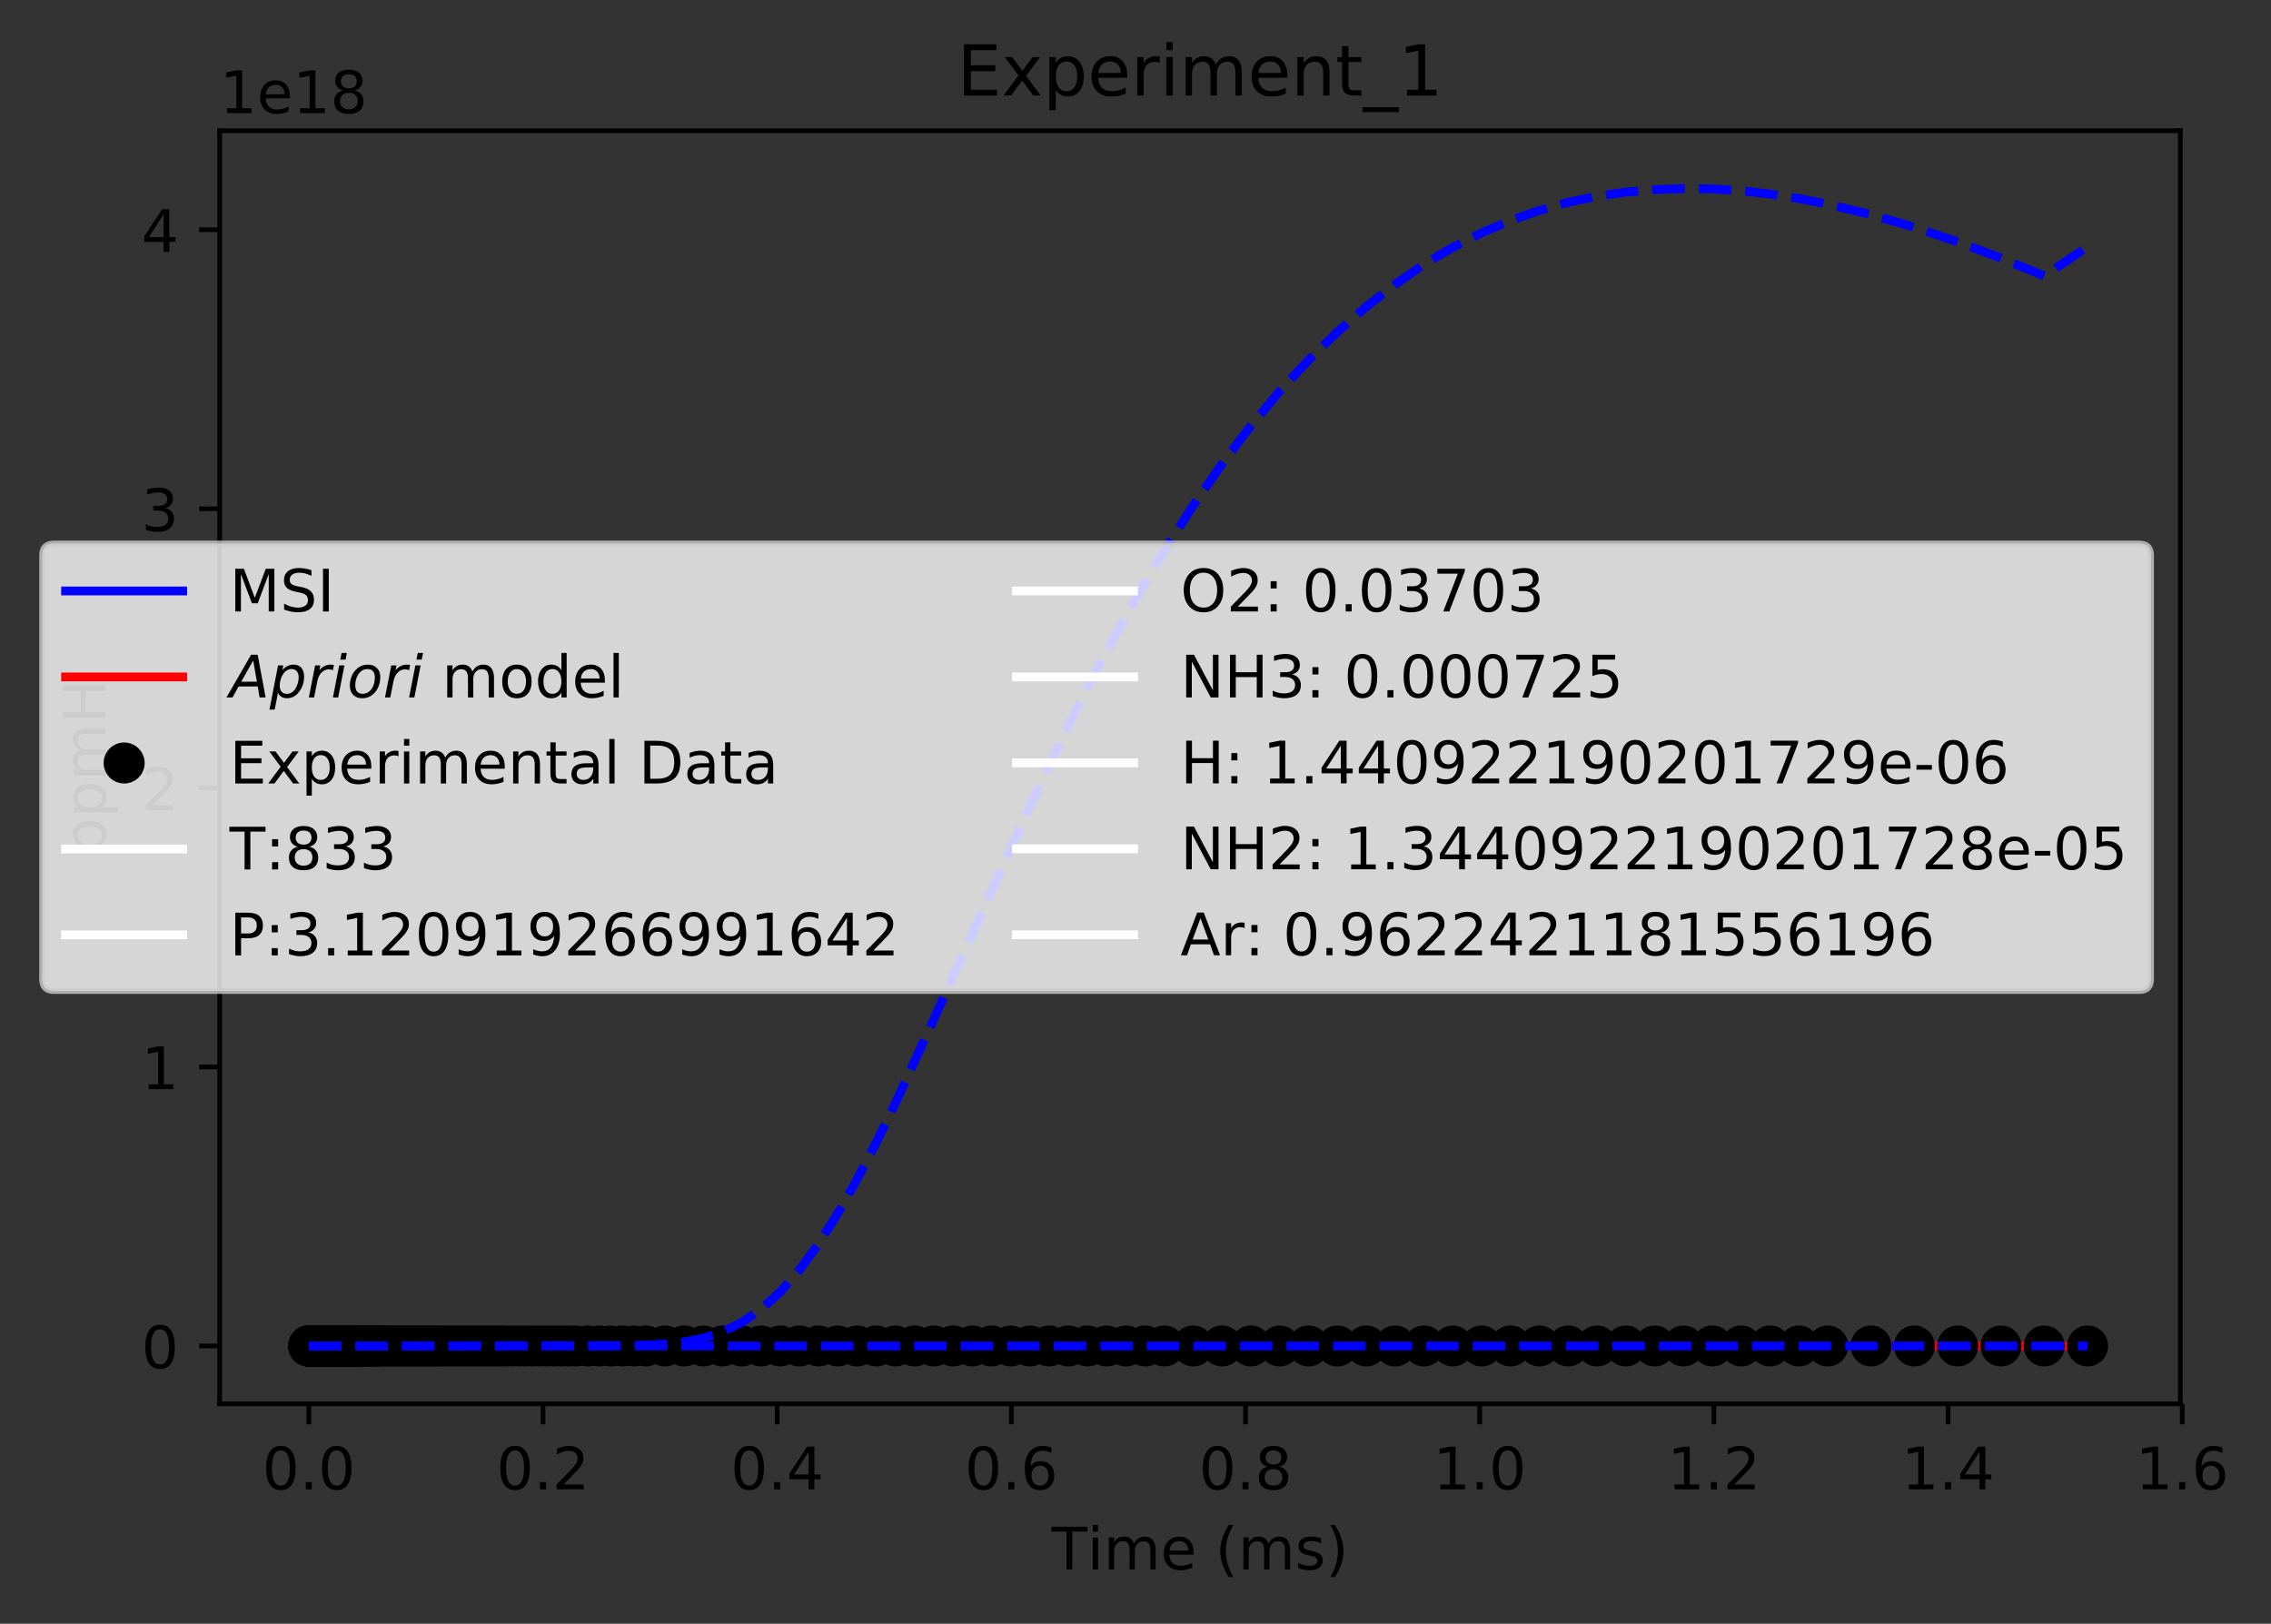 <?xml version="1.0" encoding="utf-8" standalone="no"?>
<!DOCTYPE svg PUBLIC "-//W3C//DTD SVG 1.1//EN"
  "http://www.w3.org/Graphics/SVG/1.1/DTD/svg11.dtd">
<!-- Created with matplotlib (https://matplotlib.org/) -->
<svg height="277.314pt" version="1.1" viewBox="0 0 387.801 277.314" width="387.801pt" xmlns="http://www.w3.org/2000/svg" xmlns:xlink="http://www.w3.org/1999/xlink">
 <rect x="0" y="0" width="387.801" height="277.314" fill="#333333" stroke="none"/>
 <defs>
  <style type="text/css">
*{stroke-linecap:butt;stroke-linejoin:round;}
  </style>
 </defs>
 <g id="figure_1">
  <g id="patch_1">
   <path d="M 0 277.314 
L 387.801 277.314 
L 387.801 0 
L 0 0 
z
" style="fill:none;"/>
  </g>
  <g id="axes_1">
   <g id="patch_2">
    <path d="M 37.514 239.758 
L 372.314 239.758 
L 372.314 22.318 
L 37.514 22.318 
z
" style="fill:none;"/>
   </g>
   <g id="matplotlib.axis_1">
    <g id="xtick_1">
     <g id="line2d_1">
      <defs>
       <path d="M 0 0 
L 0 3.5 
" id="m5e6a0f1302" style="stroke:#000000;stroke-width:0.8;"/>
      </defs>
      <g>
       <use style="stroke:#000000;stroke-width:0.8;" x="52.732" xlink:href="#m5e6a0f1302" y="239.758"/>
      </g>
     </g>
     <g id="text_1">
      <!-- 0.0 -->
      <defs>
       <path d="M 31.781 66.406 
Q 24.172 66.406 20.328 58.906 
Q 16.5 51.422 16.5 36.375 
Q 16.5 21.391 20.328 13.891 
Q 24.172 6.391 31.781 6.391 
Q 39.453 6.391 43.281 13.891 
Q 47.125 21.391 47.125 36.375 
Q 47.125 51.422 43.281 58.906 
Q 39.453 66.406 31.781 66.406 
z
M 31.781 74.219 
Q 44.047 74.219 50.516 64.516 
Q 56.984 54.828 56.984 36.375 
Q 56.984 17.969 50.516 8.266 
Q 44.047 -1.422 31.781 -1.422 
Q 19.531 -1.422 13.062 8.266 
Q 6.594 17.969 6.594 36.375 
Q 6.594 54.828 13.062 64.516 
Q 19.531 74.219 31.781 74.219 
z
" id="DejaVuSans-48"/>
       <path d="M 10.688 12.406 
L 21 12.406 
L 21 0 
L 10.688 0 
z
" id="DejaVuSans-46"/>
      </defs>
      <g transform="translate(44.781 254.357)scale(0.1 -0.1)">
       <use xlink:href="#DejaVuSans-48"/>
       <use x="63.623" xlink:href="#DejaVuSans-46"/>
       <use x="95.41" xlink:href="#DejaVuSans-48"/>
      </g>
     </g>
    </g>
    <g id="xtick_2">
     <g id="line2d_2">
      <g>
       <use style="stroke:#000000;stroke-width:0.8;" x="92.722" xlink:href="#m5e6a0f1302" y="239.758"/>
      </g>
     </g>
     <g id="text_2">
      <!-- 0.2 -->
      <defs>
       <path d="M 19.188 8.297 
L 53.609 8.297 
L 53.609 0 
L 7.328 0 
L 7.328 8.297 
Q 12.938 14.109 22.625 23.891 
Q 32.328 33.688 34.812 36.531 
Q 39.547 41.844 41.422 45.531 
Q 43.312 49.219 43.312 52.781 
Q 43.312 58.594 39.234 62.25 
Q 35.156 65.922 28.609 65.922 
Q 23.969 65.922 18.812 64.312 
Q 13.672 62.703 7.812 59.422 
L 7.812 69.391 
Q 13.766 71.781 18.938 73 
Q 24.125 74.219 28.422 74.219 
Q 39.75 74.219 46.484 68.547 
Q 53.219 62.891 53.219 53.422 
Q 53.219 48.922 51.531 44.891 
Q 49.859 40.875 45.406 35.406 
Q 44.188 33.984 37.641 27.219 
Q 31.109 20.453 19.188 8.297 
z
" id="DejaVuSans-50"/>
      </defs>
      <g transform="translate(84.77 254.357)scale(0.1 -0.1)">
       <use xlink:href="#DejaVuSans-48"/>
       <use x="63.623" xlink:href="#DejaVuSans-46"/>
       <use x="95.41" xlink:href="#DejaVuSans-50"/>
      </g>
     </g>
    </g>
    <g id="xtick_3">
     <g id="line2d_3">
      <g>
       <use style="stroke:#000000;stroke-width:0.8;" x="132.711" xlink:href="#m5e6a0f1302" y="239.758"/>
      </g>
     </g>
     <g id="text_3">
      <!-- 0.4 -->
      <defs>
       <path d="M 37.797 64.312 
L 12.891 25.391 
L 37.797 25.391 
z
M 35.203 72.906 
L 47.609 72.906 
L 47.609 25.391 
L 58.016 25.391 
L 58.016 17.188 
L 47.609 17.188 
L 47.609 0 
L 37.797 0 
L 37.797 17.188 
L 4.891 17.188 
L 4.891 26.703 
z
" id="DejaVuSans-52"/>
      </defs>
      <g transform="translate(124.76 254.357)scale(0.1 -0.1)">
       <use xlink:href="#DejaVuSans-48"/>
       <use x="63.623" xlink:href="#DejaVuSans-46"/>
       <use x="95.41" xlink:href="#DejaVuSans-52"/>
      </g>
     </g>
    </g>
    <g id="xtick_4">
     <g id="line2d_4">
      <g>
       <use style="stroke:#000000;stroke-width:0.8;" x="172.701" xlink:href="#m5e6a0f1302" y="239.758"/>
      </g>
     </g>
     <g id="text_4">
      <!-- 0.6 -->
      <defs>
       <path d="M 33.016 40.375 
Q 26.375 40.375 22.484 35.828 
Q 18.609 31.297 18.609 23.391 
Q 18.609 15.531 22.484 10.953 
Q 26.375 6.391 33.016 6.391 
Q 39.656 6.391 43.531 10.953 
Q 47.406 15.531 47.406 23.391 
Q 47.406 31.297 43.531 35.828 
Q 39.656 40.375 33.016 40.375 
z
M 52.594 71.297 
L 52.594 62.312 
Q 48.875 64.062 45.094 64.984 
Q 41.312 65.922 37.594 65.922 
Q 27.828 65.922 22.672 59.328 
Q 17.531 52.734 16.797 39.406 
Q 19.672 43.656 24.016 45.922 
Q 28.375 48.188 33.594 48.188 
Q 44.578 48.188 50.953 41.516 
Q 57.328 34.859 57.328 23.391 
Q 57.328 12.156 50.688 5.359 
Q 44.047 -1.422 33.016 -1.422 
Q 20.359 -1.422 13.672 8.266 
Q 6.984 17.969 6.984 36.375 
Q 6.984 53.656 15.188 63.938 
Q 23.391 74.219 37.203 74.219 
Q 40.922 74.219 44.703 73.484 
Q 48.484 72.75 52.594 71.297 
z
" id="DejaVuSans-54"/>
      </defs>
      <g transform="translate(164.749 254.357)scale(0.1 -0.1)">
       <use xlink:href="#DejaVuSans-48"/>
       <use x="63.623" xlink:href="#DejaVuSans-46"/>
       <use x="95.41" xlink:href="#DejaVuSans-54"/>
      </g>
     </g>
    </g>
    <g id="xtick_5">
     <g id="line2d_5">
      <g>
       <use style="stroke:#000000;stroke-width:0.8;" x="212.691" xlink:href="#m5e6a0f1302" y="239.758"/>
      </g>
     </g>
     <g id="text_5">
      <!-- 0.8 -->
      <defs>
       <path d="M 31.781 34.625 
Q 24.75 34.625 20.719 30.859 
Q 16.703 27.094 16.703 20.516 
Q 16.703 13.922 20.719 10.156 
Q 24.75 6.391 31.781 6.391 
Q 38.812 6.391 42.859 10.172 
Q 46.922 13.969 46.922 20.516 
Q 46.922 27.094 42.891 30.859 
Q 38.875 34.625 31.781 34.625 
z
M 21.922 38.812 
Q 15.578 40.375 12.031 44.719 
Q 8.5 49.078 8.5 55.328 
Q 8.5 64.062 14.719 69.141 
Q 20.953 74.219 31.781 74.219 
Q 42.672 74.219 48.875 69.141 
Q 55.078 64.062 55.078 55.328 
Q 55.078 49.078 51.531 44.719 
Q 48 40.375 41.703 38.812 
Q 48.828 37.156 52.797 32.312 
Q 56.781 27.484 56.781 20.516 
Q 56.781 9.906 50.312 4.234 
Q 43.844 -1.422 31.781 -1.422 
Q 19.734 -1.422 13.25 4.234 
Q 6.781 9.906 6.781 20.516 
Q 6.781 27.484 10.781 32.312 
Q 14.797 37.156 21.922 38.812 
z
M 18.312 54.391 
Q 18.312 48.734 21.844 45.562 
Q 25.391 42.391 31.781 42.391 
Q 38.141 42.391 41.719 45.562 
Q 45.312 48.734 45.312 54.391 
Q 45.312 60.062 41.719 63.234 
Q 38.141 66.406 31.781 66.406 
Q 25.391 66.406 21.844 63.234 
Q 18.312 60.062 18.312 54.391 
z
" id="DejaVuSans-56"/>
      </defs>
      <g transform="translate(204.739 254.357)scale(0.1 -0.1)">
       <use xlink:href="#DejaVuSans-48"/>
       <use x="63.623" xlink:href="#DejaVuSans-46"/>
       <use x="95.41" xlink:href="#DejaVuSans-56"/>
      </g>
     </g>
    </g>
    <g id="xtick_6">
     <g id="line2d_6">
      <g>
       <use style="stroke:#000000;stroke-width:0.8;" x="252.68" xlink:href="#m5e6a0f1302" y="239.758"/>
      </g>
     </g>
     <g id="text_6">
      <!-- 1.0 -->
      <defs>
       <path d="M 12.406 8.297 
L 28.516 8.297 
L 28.516 63.922 
L 10.984 60.406 
L 10.984 69.391 
L 28.422 72.906 
L 38.281 72.906 
L 38.281 8.297 
L 54.391 8.297 
L 54.391 0 
L 12.406 0 
z
" id="DejaVuSans-49"/>
      </defs>
      <g transform="translate(244.729 254.357)scale(0.1 -0.1)">
       <use xlink:href="#DejaVuSans-49"/>
       <use x="63.623" xlink:href="#DejaVuSans-46"/>
       <use x="95.41" xlink:href="#DejaVuSans-48"/>
      </g>
     </g>
    </g>
    <g id="xtick_7">
     <g id="line2d_7">
      <g>
       <use style="stroke:#000000;stroke-width:0.8;" x="292.67" xlink:href="#m5e6a0f1302" y="239.758"/>
      </g>
     </g>
     <g id="text_7">
      <!-- 1.2 -->
      <g transform="translate(284.718 254.357)scale(0.1 -0.1)">
       <use xlink:href="#DejaVuSans-49"/>
       <use x="63.623" xlink:href="#DejaVuSans-46"/>
       <use x="95.41" xlink:href="#DejaVuSans-50"/>
      </g>
     </g>
    </g>
    <g id="xtick_8">
     <g id="line2d_8">
      <g>
       <use style="stroke:#000000;stroke-width:0.8;" x="332.659" xlink:href="#m5e6a0f1302" y="239.758"/>
      </g>
     </g>
     <g id="text_8">
      <!-- 1.4 -->
      <g transform="translate(324.708 254.357)scale(0.1 -0.1)">
       <use xlink:href="#DejaVuSans-49"/>
       <use x="63.623" xlink:href="#DejaVuSans-46"/>
       <use x="95.41" xlink:href="#DejaVuSans-52"/>
      </g>
     </g>
    </g>
    <g id="xtick_9">
     <g id="line2d_9">
      <g>
       <use style="stroke:#000000;stroke-width:0.8;" x="372.649" xlink:href="#m5e6a0f1302" y="239.758"/>
      </g>
     </g>
     <g id="text_9">
      <!-- 1.6 -->
      <g transform="translate(364.697 254.357)scale(0.1 -0.1)">
       <use xlink:href="#DejaVuSans-49"/>
       <use x="63.623" xlink:href="#DejaVuSans-46"/>
       <use x="95.41" xlink:href="#DejaVuSans-54"/>
      </g>
     </g>
    </g>
    <g id="text_10">
     <!-- Time (ms) -->
     <defs>
      <path d="M -0.297 72.906 
L 61.375 72.906 
L 61.375 64.594 
L 35.5 64.594 
L 35.5 0 
L 25.594 0 
L 25.594 64.594 
L -0.297 64.594 
z
" id="DejaVuSans-84"/>
      <path d="M 9.422 54.688 
L 18.406 54.688 
L 18.406 0 
L 9.422 0 
z
M 9.422 75.984 
L 18.406 75.984 
L 18.406 64.594 
L 9.422 64.594 
z
" id="DejaVuSans-105"/>
      <path d="M 52 44.188 
Q 55.375 50.25 60.062 53.125 
Q 64.75 56 71.094 56 
Q 79.641 56 84.281 50.016 
Q 88.922 44.047 88.922 33.016 
L 88.922 0 
L 79.891 0 
L 79.891 32.719 
Q 79.891 40.578 77.094 44.375 
Q 74.312 48.188 68.609 48.188 
Q 61.625 48.188 57.562 43.547 
Q 53.516 38.922 53.516 30.906 
L 53.516 0 
L 44.484 0 
L 44.484 32.719 
Q 44.484 40.625 41.703 44.406 
Q 38.922 48.188 33.109 48.188 
Q 26.219 48.188 22.156 43.531 
Q 18.109 38.875 18.109 30.906 
L 18.109 0 
L 9.078 0 
L 9.078 54.688 
L 18.109 54.688 
L 18.109 46.188 
Q 21.188 51.219 25.484 53.609 
Q 29.781 56 35.688 56 
Q 41.656 56 45.828 52.969 
Q 50 49.953 52 44.188 
z
" id="DejaVuSans-109"/>
      <path d="M 56.203 29.594 
L 56.203 25.203 
L 14.891 25.203 
Q 15.484 15.922 20.484 11.062 
Q 25.484 6.203 34.422 6.203 
Q 39.594 6.203 44.453 7.469 
Q 49.312 8.734 54.109 11.281 
L 54.109 2.781 
Q 49.266 0.734 44.188 -0.344 
Q 39.109 -1.422 33.891 -1.422 
Q 20.797 -1.422 13.156 6.188 
Q 5.516 13.812 5.516 26.812 
Q 5.516 40.234 12.766 48.109 
Q 20.016 56 32.328 56 
Q 43.359 56 49.781 48.891 
Q 56.203 41.797 56.203 29.594 
z
M 47.219 32.234 
Q 47.125 39.594 43.094 43.984 
Q 39.062 48.391 32.422 48.391 
Q 24.906 48.391 20.391 44.141 
Q 15.875 39.891 15.188 32.172 
z
" id="DejaVuSans-101"/>
      <path id="DejaVuSans-32"/>
      <path d="M 31 75.875 
Q 24.469 64.656 21.281 53.656 
Q 18.109 42.672 18.109 31.391 
Q 18.109 20.125 21.312 9.062 
Q 24.516 -2 31 -13.188 
L 23.188 -13.188 
Q 15.875 -1.703 12.234 9.375 
Q 8.594 20.453 8.594 31.391 
Q 8.594 42.281 12.203 53.312 
Q 15.828 64.359 23.188 75.875 
z
" id="DejaVuSans-40"/>
      <path d="M 44.281 53.078 
L 44.281 44.578 
Q 40.484 46.531 36.375 47.5 
Q 32.281 48.484 27.875 48.484 
Q 21.188 48.484 17.844 46.438 
Q 14.5 44.391 14.5 40.281 
Q 14.5 37.156 16.891 35.375 
Q 19.281 33.594 26.516 31.984 
L 29.594 31.297 
Q 39.156 29.25 43.188 25.516 
Q 47.219 21.781 47.219 15.094 
Q 47.219 7.469 41.188 3.016 
Q 35.156 -1.422 24.609 -1.422 
Q 20.219 -1.422 15.453 -0.562 
Q 10.688 0.297 5.422 2 
L 5.422 11.281 
Q 10.406 8.688 15.234 7.391 
Q 20.062 6.109 24.812 6.109 
Q 31.156 6.109 34.562 8.281 
Q 37.984 10.453 37.984 14.406 
Q 37.984 18.062 35.516 20.016 
Q 33.062 21.969 24.703 23.781 
L 21.578 24.516 
Q 13.234 26.266 9.516 29.906 
Q 5.812 33.547 5.812 39.891 
Q 5.812 47.609 11.281 51.797 
Q 16.75 56 26.812 56 
Q 31.781 56 36.172 55.266 
Q 40.578 54.547 44.281 53.078 
z
" id="DejaVuSans-115"/>
      <path d="M 8.016 75.875 
L 15.828 75.875 
Q 23.141 64.359 26.781 53.312 
Q 30.422 42.281 30.422 31.391 
Q 30.422 20.453 26.781 9.375 
Q 23.141 -1.703 15.828 -13.188 
L 8.016 -13.188 
Q 14.5 -2 17.703 9.062 
Q 20.906 20.125 20.906 31.391 
Q 20.906 42.672 17.703 53.656 
Q 14.5 64.656 8.016 75.875 
z
" id="DejaVuSans-41"/>
     </defs>
     <g transform="translate(179.561 268.035)scale(0.1 -0.1)">
      <use xlink:href="#DejaVuSans-84"/>
      <use x="61.037" xlink:href="#DejaVuSans-105"/>
      <use x="88.82" xlink:href="#DejaVuSans-109"/>
      <use x="186.232" xlink:href="#DejaVuSans-101"/>
      <use x="247.756" xlink:href="#DejaVuSans-32"/>
      <use x="279.543" xlink:href="#DejaVuSans-40"/>
      <use x="318.557" xlink:href="#DejaVuSans-109"/>
      <use x="415.969" xlink:href="#DejaVuSans-115"/>
      <use x="468.068" xlink:href="#DejaVuSans-41"/>
     </g>
    </g>
   </g>
   <g id="matplotlib.axis_2">
    <g id="ytick_1">
     <g id="line2d_10">
      <defs>
       <path d="M 0 0 
L -3.5 0 
" id="m7e42fd8b02" style="stroke:#000000;stroke-width:0.8;"/>
      </defs>
      <g>
       <use style="stroke:#000000;stroke-width:0.8;" x="37.514" xlink:href="#m7e42fd8b02" y="229.874"/>
      </g>
     </g>
     <g id="text_11">
      <!-- 0 -->
      <g transform="translate(24.152 233.674)scale(0.1 -0.1)">
       <use xlink:href="#DejaVuSans-48"/>
      </g>
     </g>
    </g>
    <g id="ytick_2">
     <g id="line2d_11">
      <g>
       <use style="stroke:#000000;stroke-width:0.8;" x="37.514" xlink:href="#m7e42fd8b02" y="182.214"/>
      </g>
     </g>
     <g id="text_12">
      <!-- 1 -->
      <g transform="translate(24.152 186.013)scale(0.1 -0.1)">
       <use xlink:href="#DejaVuSans-49"/>
      </g>
     </g>
    </g>
    <g id="ytick_3">
     <g id="line2d_12">
      <g>
       <use style="stroke:#000000;stroke-width:0.8;" x="37.514" xlink:href="#m7e42fd8b02" y="134.554"/>
      </g>
     </g>
     <g id="text_13">
      <!-- 2 -->
      <g transform="translate(24.152 138.353)scale(0.1 -0.1)">
       <use xlink:href="#DejaVuSans-50"/>
      </g>
     </g>
    </g>
    <g id="ytick_4">
     <g id="line2d_13">
      <g>
       <use style="stroke:#000000;stroke-width:0.8;" x="37.514" xlink:href="#m7e42fd8b02" y="86.893"/>
      </g>
     </g>
     <g id="text_14">
      <!-- 3 -->
      <defs>
       <path d="M 40.578 39.312 
Q 47.656 37.797 51.625 33 
Q 55.609 28.219 55.609 21.188 
Q 55.609 10.406 48.188 4.484 
Q 40.766 -1.422 27.094 -1.422 
Q 22.516 -1.422 17.656 -0.516 
Q 12.797 0.391 7.625 2.203 
L 7.625 11.719 
Q 11.719 9.328 16.594 8.109 
Q 21.484 6.891 26.812 6.891 
Q 36.078 6.891 40.938 10.547 
Q 45.797 14.203 45.797 21.188 
Q 45.797 27.641 41.281 31.266 
Q 36.766 34.906 28.719 34.906 
L 20.219 34.906 
L 20.219 43.016 
L 29.109 43.016 
Q 36.375 43.016 40.234 45.922 
Q 44.094 48.828 44.094 54.297 
Q 44.094 59.906 40.109 62.906 
Q 36.141 65.922 28.719 65.922 
Q 24.656 65.922 20.016 65.031 
Q 15.375 64.156 9.812 62.312 
L 9.812 71.094 
Q 15.438 72.656 20.344 73.438 
Q 25.25 74.219 29.594 74.219 
Q 40.828 74.219 47.359 69.109 
Q 53.906 64.016 53.906 55.328 
Q 53.906 49.266 50.438 45.094 
Q 46.969 40.922 40.578 39.312 
z
" id="DejaVuSans-51"/>
      </defs>
      <g transform="translate(24.152 90.693)scale(0.1 -0.1)">
       <use xlink:href="#DejaVuSans-51"/>
      </g>
     </g>
    </g>
    <g id="ytick_5">
     <g id="line2d_14">
      <g>
       <use style="stroke:#000000;stroke-width:0.8;" x="37.514" xlink:href="#m7e42fd8b02" y="39.233"/>
      </g>
     </g>
     <g id="text_15">
      <!-- 4 -->
      <g transform="translate(24.152 43.032)scale(0.1 -0.1)">
       <use xlink:href="#DejaVuSans-52"/>
      </g>
     </g>
    </g>
    <g id="text_16">
     <!-- ppmH -->
     <defs>
      <path d="M 18.109 8.203 
L 18.109 -20.797 
L 9.078 -20.797 
L 9.078 54.688 
L 18.109 54.688 
L 18.109 46.391 
Q 20.953 51.266 25.266 53.625 
Q 29.594 56 35.594 56 
Q 45.562 56 51.781 48.094 
Q 58.016 40.188 58.016 27.297 
Q 58.016 14.406 51.781 6.484 
Q 45.562 -1.422 35.594 -1.422 
Q 29.594 -1.422 25.266 0.953 
Q 20.953 3.328 18.109 8.203 
z
M 48.688 27.297 
Q 48.688 37.203 44.609 42.844 
Q 40.531 48.484 33.406 48.484 
Q 26.266 48.484 22.188 42.844 
Q 18.109 37.203 18.109 27.297 
Q 18.109 17.391 22.188 11.75 
Q 26.266 6.109 33.406 6.109 
Q 40.531 6.109 44.609 11.75 
Q 48.688 17.391 48.688 27.297 
z
" id="DejaVuSans-112"/>
      <path d="M 9.812 72.906 
L 19.672 72.906 
L 19.672 43.016 
L 55.516 43.016 
L 55.516 72.906 
L 65.375 72.906 
L 65.375 0 
L 55.516 0 
L 55.516 34.719 
L 19.672 34.719 
L 19.672 0 
L 9.812 0 
z
" id="DejaVuSans-72"/>
     </defs>
     <g transform="translate(18.072 146.017)rotate(-90)scale(0.1 -0.1)">
      <use xlink:href="#DejaVuSans-112"/>
      <use x="63.477" xlink:href="#DejaVuSans-112"/>
      <use x="126.953" xlink:href="#DejaVuSans-109"/>
      <use x="224.365" xlink:href="#DejaVuSans-72"/>
     </g>
    </g>
    <g id="text_17">
     <!-- 1e18 -->
     <g transform="translate(37.514 19.318)scale(0.1 -0.1)">
      <use xlink:href="#DejaVuSans-49"/>
      <use x="63.623" xlink:href="#DejaVuSans-101"/>
      <use x="125.146" xlink:href="#DejaVuSans-49"/>
      <use x="188.77" xlink:href="#DejaVuSans-56"/>
     </g>
    </g>
   </g>
   <g id="line2d_15">
    <path clip-path="url(#p3a9dd06b55)" d="M 52.732 229.874 
L 357.096 229.874 
L 357.096 229.874 
" style="fill:none;stroke:#0000ff;stroke-linecap:square;stroke-width:1.5;"/>
   </g>
   <g id="line2d_16">
    <path clip-path="url(#p3a9dd06b55)" d="M 52.732 229.874 
L 357.096 229.874 
L 357.096 229.874 
" style="fill:none;stroke:#ff0000;stroke-linecap:square;stroke-width:1.5;"/>
   </g>
   <g id="line2d_17">
    <defs>
     <path d="M 0 3 
C 0.796 3 1.559 2.684 2.121 2.121 
C 2.684 1.559 3 0.796 3 0 
C 3 -0.796 2.684 -1.559 2.121 -2.121 
C 1.559 -2.684 0.796 -3 0 -3 
C -0.796 -3 -1.559 -2.684 -2.121 -2.121 
C -2.684 -1.559 -3 -0.796 -3 0 
C -3 0.796 -2.684 1.559 -2.121 2.121 
C -1.559 2.684 -0.796 3 0 3 
z
" id="m2a805c356f" style="stroke:#000000;"/>
    </defs>
    <g clip-path="url(#p3a9dd06b55)">
     <use style="stroke:#000000;" x="52.732" xlink:href="#m2a805c356f" y="229.874"/>
     <use style="stroke:#000000;" x="52.732" xlink:href="#m2a805c356f" y="229.874"/>
     <use style="stroke:#000000;" x="52.732" xlink:href="#m2a805c356f" y="229.874"/>
     <use style="stroke:#000000;" x="52.733" xlink:href="#m2a805c356f" y="229.874"/>
     <use style="stroke:#000000;" x="52.733" xlink:href="#m2a805c356f" y="229.874"/>
     <use style="stroke:#000000;" x="52.733" xlink:href="#m2a805c356f" y="229.874"/>
     <use style="stroke:#000000;" x="52.733" xlink:href="#m2a805c356f" y="229.874"/>
     <use style="stroke:#000000;" x="52.734" xlink:href="#m2a805c356f" y="229.874"/>
     <use style="stroke:#000000;" x="52.735" xlink:href="#m2a805c356f" y="229.874"/>
     <use style="stroke:#000000;" x="52.738" xlink:href="#m2a805c356f" y="229.874"/>
     <use style="stroke:#000000;" x="52.74" xlink:href="#m2a805c356f" y="229.874"/>
     <use style="stroke:#000000;" x="52.743" xlink:href="#m2a805c356f" y="229.874"/>
     <use style="stroke:#000000;" x="52.745" xlink:href="#m2a805c356f" y="229.874"/>
     <use style="stroke:#000000;" x="52.748" xlink:href="#m2a805c356f" y="229.874"/>
     <use style="stroke:#000000;" x="52.751" xlink:href="#m2a805c356f" y="229.874"/>
     <use style="stroke:#000000;" x="52.754" xlink:href="#m2a805c356f" y="229.874"/>
     <use style="stroke:#000000;" x="52.758" xlink:href="#m2a805c356f" y="229.874"/>
     <use style="stroke:#000000;" x="52.761" xlink:href="#m2a805c356f" y="229.874"/>
     <use style="stroke:#000000;" x="52.776" xlink:href="#m2a805c356f" y="229.874"/>
     <use style="stroke:#000000;" x="52.784" xlink:href="#m2a805c356f" y="229.874"/>
     <use style="stroke:#000000;" x="52.793" xlink:href="#m2a805c356f" y="229.874"/>
     <use style="stroke:#000000;" x="52.801" xlink:href="#m2a805c356f" y="229.874"/>
     <use style="stroke:#000000;" x="52.81" xlink:href="#m2a805c356f" y="229.874"/>
     <use style="stroke:#000000;" x="52.818" xlink:href="#m2a805c356f" y="229.874"/>
     <use style="stroke:#000000;" x="52.837" xlink:href="#m2a805c356f" y="229.874"/>
     <use style="stroke:#000000;" x="52.855" xlink:href="#m2a805c356f" y="229.874"/>
     <use style="stroke:#000000;" x="52.873" xlink:href="#m2a805c356f" y="229.874"/>
     <use style="stroke:#000000;" x="52.892" xlink:href="#m2a805c356f" y="229.874"/>
     <use style="stroke:#000000;" x="52.91" xlink:href="#m2a805c356f" y="229.874"/>
     <use style="stroke:#000000;" x="52.928" xlink:href="#m2a805c356f" y="229.874"/>
     <use style="stroke:#000000;" x="52.946" xlink:href="#m2a805c356f" y="229.874"/>
     <use style="stroke:#000000;" x="52.966" xlink:href="#m2a805c356f" y="229.874"/>
     <use style="stroke:#000000;" x="52.998" xlink:href="#m2a805c356f" y="229.874"/>
     <use style="stroke:#000000;" x="53.032" xlink:href="#m2a805c356f" y="229.874"/>
     <use style="stroke:#000000;" x="53.064" xlink:href="#m2a805c356f" y="229.874"/>
     <use style="stroke:#000000;" x="53.098" xlink:href="#m2a805c356f" y="229.874"/>
     <use style="stroke:#000000;" x="53.13" xlink:href="#m2a805c356f" y="229.874"/>
     <use style="stroke:#000000;" x="53.164" xlink:href="#m2a805c356f" y="229.874"/>
     <use style="stroke:#000000;" x="53.196" xlink:href="#m2a805c356f" y="229.874"/>
     <use style="stroke:#000000;" x="53.23" xlink:href="#m2a805c356f" y="229.874"/>
     <use style="stroke:#000000;" x="53.262" xlink:href="#m2a805c356f" y="229.874"/>
     <use style="stroke:#000000;" x="53.32" xlink:href="#m2a805c356f" y="229.874"/>
     <use style="stroke:#000000;" x="53.358" xlink:href="#m2a805c356f" y="229.874"/>
     <use style="stroke:#000000;" x="53.396" xlink:href="#m2a805c356f" y="229.874"/>
     <use style="stroke:#000000;" x="53.434" xlink:href="#m2a805c356f" y="229.874"/>
     <use style="stroke:#000000;" x="53.472" xlink:href="#m2a805c356f" y="229.874"/>
     <use style="stroke:#000000;" x="53.51" xlink:href="#m2a805c356f" y="229.874"/>
     <use style="stroke:#000000;" x="53.548" xlink:href="#m2a805c356f" y="229.874"/>
     <use style="stroke:#000000;" x="53.586" xlink:href="#m2a805c356f" y="229.874"/>
     <use style="stroke:#000000;" x="53.648" xlink:href="#m2a805c356f" y="229.874"/>
     <use style="stroke:#000000;" x="53.71" xlink:href="#m2a805c356f" y="229.874"/>
     <use style="stroke:#000000;" x="53.772" xlink:href="#m2a805c356f" y="229.874"/>
     <use style="stroke:#000000;" x="53.832" xlink:href="#m2a805c356f" y="229.874"/>
     <use style="stroke:#000000;" x="53.894" xlink:href="#m2a805c356f" y="229.874"/>
     <use style="stroke:#000000;" x="53.956" xlink:href="#m2a805c356f" y="229.874"/>
     <use style="stroke:#000000;" x="54.018" xlink:href="#m2a805c356f" y="229.874"/>
     <use style="stroke:#000000;" x="54.078" xlink:href="#m2a805c356f" y="229.874"/>
     <use style="stroke:#000000;" x="54.14" xlink:href="#m2a805c356f" y="229.874"/>
     <use style="stroke:#000000;" x="54.202" xlink:href="#m2a805c356f" y="229.874"/>
     <use style="stroke:#000000;" x="54.264" xlink:href="#m2a805c356f" y="229.874"/>
     <use style="stroke:#000000;" x="54.324" xlink:href="#m2a805c356f" y="229.874"/>
     <use style="stroke:#000000;" x="54.386" xlink:href="#m2a805c356f" y="229.874"/>
     <use style="stroke:#000000;" x="54.448" xlink:href="#m2a805c356f" y="229.874"/>
     <use style="stroke:#000000;" x="54.51" xlink:href="#m2a805c356f" y="229.874"/>
     <use style="stroke:#000000;" x="54.57" xlink:href="#m2a805c356f" y="229.874"/>
     <use style="stroke:#000000;" x="54.632" xlink:href="#m2a805c356f" y="229.874"/>
     <use style="stroke:#000000;" x="54.694" xlink:href="#m2a805c356f" y="229.874"/>
     <use style="stroke:#000000;" x="54.752" xlink:href="#m2a805c356f" y="229.874"/>
     <use style="stroke:#000000;" x="54.812" xlink:href="#m2a805c356f" y="229.874"/>
     <use style="stroke:#000000;" x="54.872" xlink:href="#m2a805c356f" y="229.874"/>
     <use style="stroke:#000000;" x="54.932" xlink:href="#m2a805c356f" y="229.874"/>
     <use style="stroke:#000000;" x="54.992" xlink:href="#m2a805c356f" y="229.874"/>
     <use style="stroke:#000000;" x="55.072" xlink:href="#m2a805c356f" y="229.874"/>
     <use style="stroke:#000000;" x="55.132" xlink:href="#m2a805c356f" y="229.874"/>
     <use style="stroke:#000000;" x="55.192" xlink:href="#m2a805c356f" y="229.874"/>
     <use style="stroke:#000000;" x="55.252" xlink:href="#m2a805c356f" y="229.874"/>
     <use style="stroke:#000000;" x="55.312" xlink:href="#m2a805c356f" y="229.874"/>
     <use style="stroke:#000000;" x="55.372" xlink:href="#m2a805c356f" y="229.874"/>
     <use style="stroke:#000000;" x="55.432" xlink:href="#m2a805c356f" y="229.874"/>
     <use style="stroke:#000000;" x="55.492" xlink:href="#m2a805c356f" y="229.874"/>
     <use style="stroke:#000000;" x="55.552" xlink:href="#m2a805c356f" y="229.874"/>
     <use style="stroke:#000000;" x="55.611" xlink:href="#m2a805c356f" y="229.874"/>
     <use style="stroke:#000000;" x="55.671" xlink:href="#m2a805c356f" y="229.874"/>
     <use style="stroke:#000000;" x="55.731" xlink:href="#m2a805c356f" y="229.874"/>
     <use style="stroke:#000000;" x="55.831" xlink:href="#m2a805c356f" y="229.874"/>
     <use style="stroke:#000000;" x="55.931" xlink:href="#m2a805c356f" y="229.874"/>
     <use style="stroke:#000000;" x="56.011" xlink:href="#m2a805c356f" y="229.874"/>
     <use style="stroke:#000000;" x="56.111" xlink:href="#m2a805c356f" y="229.874"/>
     <use style="stroke:#000000;" x="56.211" xlink:href="#m2a805c356f" y="229.874"/>
     <use style="stroke:#000000;" x="56.291" xlink:href="#m2a805c356f" y="229.874"/>
     <use style="stroke:#000000;" x="56.391" xlink:href="#m2a805c356f" y="229.874"/>
     <use style="stroke:#000000;" x="56.471" xlink:href="#m2a805c356f" y="229.874"/>
     <use style="stroke:#000000;" x="56.571" xlink:href="#m2a805c356f" y="229.874"/>
     <use style="stroke:#000000;" x="56.671" xlink:href="#m2a805c356f" y="229.874"/>
     <use style="stroke:#000000;" x="56.751" xlink:href="#m2a805c356f" y="229.874"/>
     <use style="stroke:#000000;" x="56.851" xlink:href="#m2a805c356f" y="229.874"/>
     <use style="stroke:#000000;" x="56.951" xlink:href="#m2a805c356f" y="229.874"/>
     <use style="stroke:#000000;" x="57.031" xlink:href="#m2a805c356f" y="229.874"/>
     <use style="stroke:#000000;" x="57.131" xlink:href="#m2a805c356f" y="229.874"/>
     <use style="stroke:#000000;" x="57.231" xlink:href="#m2a805c356f" y="229.874"/>
     <use style="stroke:#000000;" x="57.311" xlink:href="#m2a805c356f" y="229.874"/>
     <use style="stroke:#000000;" x="57.411" xlink:href="#m2a805c356f" y="229.874"/>
     <use style="stroke:#000000;" x="57.491" xlink:href="#m2a805c356f" y="229.874"/>
     <use style="stroke:#000000;" x="57.591" xlink:href="#m2a805c356f" y="229.874"/>
     <use style="stroke:#000000;" x="57.691" xlink:href="#m2a805c356f" y="229.874"/>
     <use style="stroke:#000000;" x="57.771" xlink:href="#m2a805c356f" y="229.874"/>
     <use style="stroke:#000000;" x="57.871" xlink:href="#m2a805c356f" y="229.874"/>
     <use style="stroke:#000000;" x="57.971" xlink:href="#m2a805c356f" y="229.874"/>
     <use style="stroke:#000000;" x="58.051" xlink:href="#m2a805c356f" y="229.874"/>
     <use style="stroke:#000000;" x="58.191" xlink:href="#m2a805c356f" y="229.874"/>
     <use style="stroke:#000000;" x="58.331" xlink:href="#m2a805c356f" y="229.874"/>
     <use style="stroke:#000000;" x="58.471" xlink:href="#m2a805c356f" y="229.874"/>
     <use style="stroke:#000000;" x="58.611" xlink:href="#m2a805c356f" y="229.874"/>
     <use style="stroke:#000000;" x="58.751" xlink:href="#m2a805c356f" y="229.874"/>
     <use style="stroke:#000000;" x="58.891" xlink:href="#m2a805c356f" y="229.874"/>
     <use style="stroke:#000000;" x="59.031" xlink:href="#m2a805c356f" y="229.874"/>
     <use style="stroke:#000000;" x="59.171" xlink:href="#m2a805c356f" y="229.874"/>
     <use style="stroke:#000000;" x="59.311" xlink:href="#m2a805c356f" y="229.874"/>
     <use style="stroke:#000000;" x="59.45" xlink:href="#m2a805c356f" y="229.874"/>
     <use style="stroke:#000000;" x="59.59" xlink:href="#m2a805c356f" y="229.874"/>
     <use style="stroke:#000000;" x="59.75" xlink:href="#m2a805c356f" y="229.874"/>
     <use style="stroke:#000000;" x="59.89" xlink:href="#m2a805c356f" y="229.874"/>
     <use style="stroke:#000000;" x="60.03" xlink:href="#m2a805c356f" y="229.874"/>
     <use style="stroke:#000000;" x="60.17" xlink:href="#m2a805c356f" y="229.874"/>
     <use style="stroke:#000000;" x="60.31" xlink:href="#m2a805c356f" y="229.874"/>
     <use style="stroke:#000000;" x="60.45" xlink:href="#m2a805c356f" y="229.874"/>
     <use style="stroke:#000000;" x="60.65" xlink:href="#m2a805c356f" y="229.874"/>
     <use style="stroke:#000000;" x="60.87" xlink:href="#m2a805c356f" y="229.874"/>
     <use style="stroke:#000000;" x="61.09" xlink:href="#m2a805c356f" y="229.874"/>
     <use style="stroke:#000000;" x="61.29" xlink:href="#m2a805c356f" y="229.874"/>
     <use style="stroke:#000000;" x="61.51" xlink:href="#m2a805c356f" y="229.874"/>
     <use style="stroke:#000000;" x="61.71" xlink:href="#m2a805c356f" y="229.874"/>
     <use style="stroke:#000000;" x="61.93" xlink:href="#m2a805c356f" y="229.874"/>
     <use style="stroke:#000000;" x="62.15" xlink:href="#m2a805c356f" y="229.874"/>
     <use style="stroke:#000000;" x="62.35" xlink:href="#m2a805c356f" y="229.874"/>
     <use style="stroke:#000000;" x="62.57" xlink:href="#m2a805c356f" y="229.874"/>
     <use style="stroke:#000000;" x="62.79" xlink:href="#m2a805c356f" y="229.874"/>
     <use style="stroke:#000000;" x="63.11" xlink:href="#m2a805c356f" y="229.874"/>
     <use style="stroke:#000000;" x="63.449" xlink:href="#m2a805c356f" y="229.874"/>
     <use style="stroke:#000000;" x="63.789" xlink:href="#m2a805c356f" y="229.874"/>
     <use style="stroke:#000000;" x="64.129" xlink:href="#m2a805c356f" y="229.874"/>
     <use style="stroke:#000000;" x="64.469" xlink:href="#m2a805c356f" y="229.874"/>
     <use style="stroke:#000000;" x="64.789" xlink:href="#m2a805c356f" y="229.874"/>
     <use style="stroke:#000000;" x="65.329" xlink:href="#m2a805c356f" y="229.874"/>
     <use style="stroke:#000000;" x="65.869" xlink:href="#m2a805c356f" y="229.874"/>
     <use style="stroke:#000000;" x="66.389" xlink:href="#m2a805c356f" y="229.874"/>
     <use style="stroke:#000000;" x="66.929" xlink:href="#m2a805c356f" y="229.874"/>
     <use style="stroke:#000000;" x="67.448" xlink:href="#m2a805c356f" y="229.874"/>
     <use style="stroke:#000000;" x="67.988" xlink:href="#m2a805c356f" y="229.874"/>
     <use style="stroke:#000000;" x="68.508" xlink:href="#m2a805c356f" y="229.874"/>
     <use style="stroke:#000000;" x="69.048" xlink:href="#m2a805c356f" y="229.874"/>
     <use style="stroke:#000000;" x="69.588" xlink:href="#m2a805c356f" y="229.874"/>
     <use style="stroke:#000000;" x="70.108" xlink:href="#m2a805c356f" y="229.874"/>
     <use style="stroke:#000000;" x="70.648" xlink:href="#m2a805c356f" y="229.874"/>
     <use style="stroke:#000000;" x="71.167" xlink:href="#m2a805c356f" y="229.874"/>
     <use style="stroke:#000000;" x="71.707" xlink:href="#m2a805c356f" y="229.874"/>
     <use style="stroke:#000000;" x="72.247" xlink:href="#m2a805c356f" y="229.874"/>
     <use style="stroke:#000000;" x="72.771" xlink:href="#m2a805c356f" y="229.874"/>
     <use style="stroke:#000000;" x="73.302" xlink:href="#m2a805c356f" y="229.874"/>
     <use style="stroke:#000000;" x="73.834" xlink:href="#m2a805c356f" y="229.874"/>
     <use style="stroke:#000000;" x="74.366" xlink:href="#m2a805c356f" y="229.874"/>
     <use style="stroke:#000000;" x="74.897" xlink:href="#m2a805c356f" y="229.874"/>
     <use style="stroke:#000000;" x="75.703" xlink:href="#m2a805c356f" y="229.874"/>
     <use style="stroke:#000000;" x="76.51" xlink:href="#m2a805c356f" y="229.874"/>
     <use style="stroke:#000000;" x="77.316" xlink:href="#m2a805c356f" y="229.874"/>
     <use style="stroke:#000000;" x="78.122" xlink:href="#m2a805c356f" y="229.874"/>
     <use style="stroke:#000000;" x="78.928" xlink:href="#m2a805c356f" y="229.874"/>
     <use style="stroke:#000000;" x="79.735" xlink:href="#m2a805c356f" y="229.874"/>
     <use style="stroke:#000000;" x="80.541" xlink:href="#m2a805c356f" y="229.874"/>
     <use style="stroke:#000000;" x="81.347" xlink:href="#m2a805c356f" y="229.874"/>
     <use style="stroke:#000000;" x="82.153" xlink:href="#m2a805c356f" y="229.874"/>
     <use style="stroke:#000000;" x="82.96" xlink:href="#m2a805c356f" y="229.874"/>
     <use style="stroke:#000000;" x="83.766" xlink:href="#m2a805c356f" y="229.874"/>
     <use style="stroke:#000000;" x="84.572" xlink:href="#m2a805c356f" y="229.874"/>
     <use style="stroke:#000000;" x="85.378" xlink:href="#m2a805c356f" y="229.874"/>
     <use style="stroke:#000000;" x="86.184" xlink:href="#m2a805c356f" y="229.874"/>
     <use style="stroke:#000000;" x="87.401" xlink:href="#m2a805c356f" y="229.874"/>
     <use style="stroke:#000000;" x="88.617" xlink:href="#m2a805c356f" y="229.874"/>
     <use style="stroke:#000000;" x="89.833" xlink:href="#m2a805c356f" y="229.874"/>
     <use style="stroke:#000000;" x="91.05" xlink:href="#m2a805c356f" y="229.874"/>
     <use style="stroke:#000000;" x="92.266" xlink:href="#m2a805c356f" y="229.874"/>
     <use style="stroke:#000000;" x="93.482" xlink:href="#m2a805c356f" y="229.874"/>
     <use style="stroke:#000000;" x="94.698" xlink:href="#m2a805c356f" y="229.874"/>
     <use style="stroke:#000000;" x="95.915" xlink:href="#m2a805c356f" y="229.874"/>
     <use style="stroke:#000000;" x="97.131" xlink:href="#m2a805c356f" y="229.874"/>
     <use style="stroke:#000000;" x="98.347" xlink:href="#m2a805c356f" y="229.874"/>
     <use style="stroke:#000000;" x="100.333" xlink:href="#m2a805c356f" y="229.874"/>
     <use style="stroke:#000000;" x="102.319" xlink:href="#m2a805c356f" y="229.874"/>
     <use style="stroke:#000000;" x="104.305" xlink:href="#m2a805c356f" y="229.874"/>
     <use style="stroke:#000000;" x="106.291" xlink:href="#m2a805c356f" y="229.874"/>
     <use style="stroke:#000000;" x="108.277" xlink:href="#m2a805c356f" y="229.874"/>
     <use style="stroke:#000000;" x="110.263" xlink:href="#m2a805c356f" y="229.874"/>
     <use style="stroke:#000000;" x="113.544" xlink:href="#m2a805c356f" y="229.874"/>
     <use style="stroke:#000000;" x="116.824" xlink:href="#m2a805c356f" y="229.874"/>
     <use style="stroke:#000000;" x="120.104" xlink:href="#m2a805c356f" y="229.874"/>
     <use style="stroke:#000000;" x="123.385" xlink:href="#m2a805c356f" y="229.874"/>
     <use style="stroke:#000000;" x="126.665" xlink:href="#m2a805c356f" y="229.874"/>
     <use style="stroke:#000000;" x="129.945" xlink:href="#m2a805c356f" y="229.874"/>
     <use style="stroke:#000000;" x="133.225" xlink:href="#m2a805c356f" y="229.874"/>
     <use style="stroke:#000000;" x="136.506" xlink:href="#m2a805c356f" y="229.874"/>
     <use style="stroke:#000000;" x="139.786" xlink:href="#m2a805c356f" y="229.874"/>
     <use style="stroke:#000000;" x="143.066" xlink:href="#m2a805c356f" y="229.874"/>
     <use style="stroke:#000000;" x="146.347" xlink:href="#m2a805c356f" y="229.874"/>
     <use style="stroke:#000000;" x="149.627" xlink:href="#m2a805c356f" y="229.874"/>
     <use style="stroke:#000000;" x="152.907" xlink:href="#m2a805c356f" y="229.874"/>
     <use style="stroke:#000000;" x="156.188" xlink:href="#m2a805c356f" y="229.874"/>
     <use style="stroke:#000000;" x="159.468" xlink:href="#m2a805c356f" y="229.874"/>
     <use style="stroke:#000000;" x="162.748" xlink:href="#m2a805c356f" y="229.874"/>
     <use style="stroke:#000000;" x="166.029" xlink:href="#m2a805c356f" y="229.874"/>
     <use style="stroke:#000000;" x="169.309" xlink:href="#m2a805c356f" y="229.874"/>
     <use style="stroke:#000000;" x="172.589" xlink:href="#m2a805c356f" y="229.874"/>
     <use style="stroke:#000000;" x="175.869" xlink:href="#m2a805c356f" y="229.874"/>
     <use style="stroke:#000000;" x="179.15" xlink:href="#m2a805c356f" y="229.874"/>
     <use style="stroke:#000000;" x="182.43" xlink:href="#m2a805c356f" y="229.874"/>
     <use style="stroke:#000000;" x="185.71" xlink:href="#m2a805c356f" y="229.874"/>
     <use style="stroke:#000000;" x="188.991" xlink:href="#m2a805c356f" y="229.874"/>
     <use style="stroke:#000000;" x="192.271" xlink:href="#m2a805c356f" y="229.874"/>
     <use style="stroke:#000000;" x="195.551" xlink:href="#m2a805c356f" y="229.874"/>
     <use style="stroke:#000000;" x="198.832" xlink:href="#m2a805c356f" y="229.874"/>
     <use style="stroke:#000000;" x="203.757" xlink:href="#m2a805c356f" y="229.874"/>
     <use style="stroke:#000000;" x="208.682" xlink:href="#m2a805c356f" y="229.874"/>
     <use style="stroke:#000000;" x="213.607" xlink:href="#m2a805c356f" y="229.874"/>
     <use style="stroke:#000000;" x="218.532" xlink:href="#m2a805c356f" y="229.874"/>
     <use style="stroke:#000000;" x="223.457" xlink:href="#m2a805c356f" y="229.874"/>
     <use style="stroke:#000000;" x="228.383" xlink:href="#m2a805c356f" y="229.874"/>
     <use style="stroke:#000000;" x="233.308" xlink:href="#m2a805c356f" y="229.874"/>
     <use style="stroke:#000000;" x="238.233" xlink:href="#m2a805c356f" y="229.874"/>
     <use style="stroke:#000000;" x="243.158" xlink:href="#m2a805c356f" y="229.874"/>
     <use style="stroke:#000000;" x="248.083" xlink:href="#m2a805c356f" y="229.874"/>
     <use style="stroke:#000000;" x="253.008" xlink:href="#m2a805c356f" y="229.874"/>
     <use style="stroke:#000000;" x="257.934" xlink:href="#m2a805c356f" y="229.874"/>
     <use style="stroke:#000000;" x="262.859" xlink:href="#m2a805c356f" y="229.874"/>
     <use style="stroke:#000000;" x="267.784" xlink:href="#m2a805c356f" y="229.874"/>
     <use style="stroke:#000000;" x="272.709" xlink:href="#m2a805c356f" y="229.874"/>
     <use style="stroke:#000000;" x="277.634" xlink:href="#m2a805c356f" y="229.874"/>
     <use style="stroke:#000000;" x="282.559" xlink:href="#m2a805c356f" y="229.874"/>
     <use style="stroke:#000000;" x="287.485" xlink:href="#m2a805c356f" y="229.874"/>
     <use style="stroke:#000000;" x="292.41" xlink:href="#m2a805c356f" y="229.874"/>
     <use style="stroke:#000000;" x="297.335" xlink:href="#m2a805c356f" y="229.874"/>
     <use style="stroke:#000000;" x="302.26" xlink:href="#m2a805c356f" y="229.874"/>
     <use style="stroke:#000000;" x="307.185" xlink:href="#m2a805c356f" y="229.874"/>
     <use style="stroke:#000000;" x="312.11" xlink:href="#m2a805c356f" y="229.874"/>
     <use style="stroke:#000000;" x="319.505" xlink:href="#m2a805c356f" y="229.874"/>
     <use style="stroke:#000000;" x="326.899" xlink:href="#m2a805c356f" y="229.874"/>
     <use style="stroke:#000000;" x="334.294" xlink:href="#m2a805c356f" y="229.874"/>
     <use style="stroke:#000000;" x="341.688" xlink:href="#m2a805c356f" y="229.874"/>
     <use style="stroke:#000000;" x="349.082" xlink:href="#m2a805c356f" y="229.874"/>
     <use style="stroke:#000000;" x="356.477" xlink:href="#m2a805c356f" y="229.874"/>
    </g>
   </g>
   <g id="line2d_18">
    <path clip-path="url(#p3a9dd06b55)" d="M 52.732 229.874 
L 108.277 229.796 
L 113.544 229.548 
L 116.824 229.18 
L 120.104 228.527 
L 123.385 227.46 
L 126.665 225.849 
L 129.945 223.608 
L 133.225 220.643 
L 136.506 216.896 
L 139.786 212.409 
L 143.066 207.216 
L 146.347 201.434 
L 149.627 195.114 
L 152.907 188.373 
L 159.468 174.048 
L 175.869 137.674 
L 182.43 123.941 
L 185.71 117.406 
L 188.991 111.188 
L 195.551 99.523 
L 198.832 94.024 
L 203.757 86.323 
L 208.682 79.221 
L 213.607 72.708 
L 218.532 66.803 
L 223.457 61.487 
L 228.383 56.689 
L 233.308 52.377 
L 238.233 48.56 
L 243.158 45.154 
L 248.083 42.256 
L 253.008 39.763 
L 257.934 37.668 
L 262.859 35.934 
L 267.784 34.543 
L 272.709 33.514 
L 277.634 32.813 
L 282.559 32.386 
L 287.485 32.202 
L 292.41 32.26 
L 297.335 32.578 
L 302.26 33.141 
L 307.185 33.908 
L 312.11 34.868 
L 319.505 36.661 
L 326.899 38.817 
L 334.294 41.3 
L 341.688 44.095 
L 349.082 47.115 
L 356.477 42.145 
L 356.477 42.145 
" style="fill:none;stroke:#0000ff;stroke-dasharray:5.55,2.4;stroke-dashoffset:0;stroke-width:1.5;"/>
   </g>
   <g id="line2d_19">
    <path clip-path="url(#p3a9dd06b55)" d="M 52.732 229.874 
L 356.477 229.874 
L 356.477 229.874 
" style="fill:none;stroke:#0000ff;stroke-dasharray:5.55,2.4;stroke-dashoffset:0;stroke-width:1.5;"/>
   </g>
   <g id="line2d_20"/>
   <g id="line2d_21"/>
   <g id="line2d_22"/>
   <g id="line2d_23"/>
   <g id="line2d_24"/>
   <g id="line2d_25"/>
   <g id="line2d_26"/>
   <g id="patch_3">
    <path d="M 37.514 239.758 
L 37.514 22.318 
" style="fill:none;stroke:#000000;stroke-linecap:square;stroke-linejoin:miter;stroke-width:0.8;"/>
   </g>
   <g id="patch_4">
    <path d="M 372.314 239.758 
L 372.314 22.318 
" style="fill:none;stroke:#000000;stroke-linecap:square;stroke-linejoin:miter;stroke-width:0.8;"/>
   </g>
   <g id="patch_5">
    <path d="M 37.514 239.758 
L 372.314 239.758 
" style="fill:none;stroke:#000000;stroke-linecap:square;stroke-linejoin:miter;stroke-width:0.8;"/>
   </g>
   <g id="patch_6">
    <path d="M 37.514 22.318 
L 372.314 22.318 
" style="fill:none;stroke:#000000;stroke-linecap:square;stroke-linejoin:miter;stroke-width:0.8;"/>
   </g>
   <g id="text_18">
    <!-- Experiment_1 -->
    <defs>
     <path d="M 9.812 72.906 
L 55.906 72.906 
L 55.906 64.594 
L 19.672 64.594 
L 19.672 43.016 
L 54.391 43.016 
L 54.391 34.719 
L 19.672 34.719 
L 19.672 8.297 
L 56.781 8.297 
L 56.781 0 
L 9.812 0 
z
" id="DejaVuSans-69"/>
     <path d="M 54.891 54.688 
L 35.109 28.078 
L 55.906 0 
L 45.312 0 
L 29.391 21.484 
L 13.484 0 
L 2.875 0 
L 24.125 28.609 
L 4.688 54.688 
L 15.281 54.688 
L 29.781 35.203 
L 44.281 54.688 
z
" id="DejaVuSans-120"/>
     <path d="M 41.109 46.297 
Q 39.594 47.172 37.812 47.578 
Q 36.031 48 33.891 48 
Q 26.266 48 22.188 43.047 
Q 18.109 38.094 18.109 28.812 
L 18.109 0 
L 9.078 0 
L 9.078 54.688 
L 18.109 54.688 
L 18.109 46.188 
Q 20.953 51.172 25.484 53.578 
Q 30.031 56 36.531 56 
Q 37.453 56 38.578 55.875 
Q 39.703 55.766 41.062 55.516 
z
" id="DejaVuSans-114"/>
     <path d="M 54.891 33.016 
L 54.891 0 
L 45.906 0 
L 45.906 32.719 
Q 45.906 40.484 42.875 44.328 
Q 39.844 48.188 33.797 48.188 
Q 26.516 48.188 22.312 43.547 
Q 18.109 38.922 18.109 30.906 
L 18.109 0 
L 9.078 0 
L 9.078 54.688 
L 18.109 54.688 
L 18.109 46.188 
Q 21.344 51.125 25.703 53.562 
Q 30.078 56 35.797 56 
Q 45.219 56 50.047 50.172 
Q 54.891 44.344 54.891 33.016 
z
" id="DejaVuSans-110"/>
     <path d="M 18.312 70.219 
L 18.312 54.688 
L 36.812 54.688 
L 36.812 47.703 
L 18.312 47.703 
L 18.312 18.016 
Q 18.312 11.328 20.141 9.422 
Q 21.969 7.516 27.594 7.516 
L 36.812 7.516 
L 36.812 0 
L 27.594 0 
Q 17.188 0 13.234 3.875 
Q 9.281 7.766 9.281 18.016 
L 9.281 47.703 
L 2.688 47.703 
L 2.688 54.688 
L 9.281 54.688 
L 9.281 70.219 
z
" id="DejaVuSans-116"/>
     <path d="M 50.984 -16.609 
L 50.984 -23.578 
L -0.984 -23.578 
L -0.984 -16.609 
z
" id="DejaVuSans-95"/>
    </defs>
    <g transform="translate(163.429 16.318)scale(0.12 -0.12)">
     <use xlink:href="#DejaVuSans-69"/>
     <use x="63.184" xlink:href="#DejaVuSans-120"/>
     <use x="122.363" xlink:href="#DejaVuSans-112"/>
     <use x="185.84" xlink:href="#DejaVuSans-101"/>
     <use x="247.363" xlink:href="#DejaVuSans-114"/>
     <use x="288.477" xlink:href="#DejaVuSans-105"/>
     <use x="316.26" xlink:href="#DejaVuSans-109"/>
     <use x="413.672" xlink:href="#DejaVuSans-101"/>
     <use x="475.195" xlink:href="#DejaVuSans-110"/>
     <use x="538.574" xlink:href="#DejaVuSans-116"/>
     <use x="577.783" xlink:href="#DejaVuSans-95"/>
     <use x="627.783" xlink:href="#DejaVuSans-49"/>
    </g>
   </g>
   <g id="legend_1">
    <g id="patch_7">
     <path d="M 9.2 169.244 
L 365.314 169.244 
Q 367.314 169.244 367.314 167.244 
L 367.314 94.832 
Q 367.314 92.832 365.314 92.832 
L 9.2 92.832 
Q 7.2 92.832 7.2 94.832 
L 7.2 167.244 
Q 7.2 169.244 9.2 169.244 
z
" style="fill:#ffffff;opacity:0.8;stroke:#cccccc;stroke-linejoin:miter;"/>
    </g>
    <g id="line2d_27">
     <path d="M 11.2 100.93 
L 31.2 100.93 
" style="fill:none;stroke:#0000ff;stroke-linecap:square;stroke-width:1.5;"/>
    </g>
    <g id="line2d_28"/>
    <g id="text_19">
     <!-- MSI -->
     <defs>
      <path d="M 9.812 72.906 
L 24.516 72.906 
L 43.109 23.297 
L 61.812 72.906 
L 76.516 72.906 
L 76.516 0 
L 66.891 0 
L 66.891 64.016 
L 48.094 14.016 
L 38.188 14.016 
L 19.391 64.016 
L 19.391 0 
L 9.812 0 
z
" id="DejaVuSans-77"/>
      <path d="M 53.516 70.516 
L 53.516 60.891 
Q 47.906 63.578 42.922 64.891 
Q 37.938 66.219 33.297 66.219 
Q 25.25 66.219 20.875 63.094 
Q 16.5 59.969 16.5 54.203 
Q 16.5 49.359 19.406 46.891 
Q 22.312 44.438 30.422 42.922 
L 36.375 41.703 
Q 47.406 39.594 52.656 34.297 
Q 57.906 29 57.906 20.125 
Q 57.906 9.516 50.797 4.047 
Q 43.703 -1.422 29.984 -1.422 
Q 24.812 -1.422 18.969 -0.25 
Q 13.141 0.922 6.891 3.219 
L 6.891 13.375 
Q 12.891 10.016 18.656 8.297 
Q 24.422 6.594 29.984 6.594 
Q 38.422 6.594 43.016 9.906 
Q 47.609 13.234 47.609 19.391 
Q 47.609 24.75 44.312 27.781 
Q 41.016 30.812 33.5 32.328 
L 27.484 33.5 
Q 16.453 35.688 11.516 40.375 
Q 6.594 45.062 6.594 53.422 
Q 6.594 63.094 13.406 68.656 
Q 20.219 74.219 32.172 74.219 
Q 37.312 74.219 42.625 73.281 
Q 47.953 72.359 53.516 70.516 
z
" id="DejaVuSans-83"/>
      <path d="M 9.812 72.906 
L 19.672 72.906 
L 19.672 0 
L 9.812 0 
z
" id="DejaVuSans-73"/>
     </defs>
     <g transform="translate(39.2 104.43)scale(0.1 -0.1)">
      <use xlink:href="#DejaVuSans-77"/>
      <use x="86.279" xlink:href="#DejaVuSans-83"/>
      <use x="149.756" xlink:href="#DejaVuSans-73"/>
     </g>
    </g>
    <g id="line2d_29">
     <path d="M 11.2 115.61 
L 31.2 115.61 
" style="fill:none;stroke:#ff0000;stroke-linecap:square;stroke-width:1.5;"/>
    </g>
    <g id="line2d_30"/>
    <g id="text_20">
     <!-- $\it{A priori}$ model -->
     <defs>
      <path d="M 36.812 72.906 
L 48 72.906 
L 61.531 0 
L 51.219 0 
L 48.188 18.703 
L 15.375 18.703 
L 5.078 0 
L -5.328 0 
z
M 40.375 63.188 
L 19.922 26.906 
L 46.688 26.906 
z
" id="DejaVuSans-Oblique-65"/>
      <path d="M 49.609 33.688 
Q 49.609 40.875 46.484 44.672 
Q 43.359 48.484 37.5 48.484 
Q 33.5 48.484 29.859 46.438 
Q 26.219 44.391 23.391 40.484 
Q 20.609 36.625 18.938 31.156 
Q 17.281 25.688 17.281 20.312 
Q 17.281 13.484 20.406 9.797 
Q 23.531 6.109 29.297 6.109 
Q 33.547 6.109 37.188 8.109 
Q 40.828 10.109 43.406 13.922 
Q 46.188 17.922 47.891 23.344 
Q 49.609 28.766 49.609 33.688 
z
M 21.781 46.391 
Q 25.391 51.125 30.297 53.562 
Q 35.203 56 41.219 56 
Q 49.609 56 54.25 50.5 
Q 58.891 45.016 58.891 35.109 
Q 58.891 27 56 19.656 
Q 53.125 12.312 47.703 6.5 
Q 44.094 2.641 39.547 0.609 
Q 35.016 -1.422 29.984 -1.422 
Q 24.172 -1.422 20.219 1 
Q 16.266 3.422 14.312 8.203 
L 8.688 -20.797 
L -0.297 -20.797 
L 14.406 54.688 
L 23.391 54.688 
z
" id="DejaVuSans-Oblique-112"/>
      <path d="M 44.578 46.391 
Q 43.219 47.125 41.453 47.516 
Q 39.703 47.906 37.703 47.906 
Q 30.516 47.906 25.141 42.453 
Q 19.781 37.016 18.016 27.875 
L 12.5 0 
L 3.516 0 
L 14.203 54.688 
L 23.188 54.688 
L 21.484 46.188 
Q 25.047 50.922 30 53.453 
Q 34.969 56 40.578 56 
Q 42.047 56 43.453 55.828 
Q 44.875 55.672 46.297 55.281 
z
" id="DejaVuSans-Oblique-114"/>
      <path d="M 18.312 75.984 
L 27.297 75.984 
L 25.094 64.594 
L 16.109 64.594 
z
M 14.203 54.688 
L 23.188 54.688 
L 12.5 0 
L 3.516 0 
z
" id="DejaVuSans-Oblique-105"/>
      <path d="M 25.391 -1.422 
Q 15.766 -1.422 10.172 4.516 
Q 4.594 10.453 4.594 20.703 
Q 4.594 26.656 6.516 32.828 
Q 8.453 39.016 11.531 43.219 
Q 16.359 49.75 22.312 52.875 
Q 28.266 56 35.797 56 
Q 45.125 56 50.859 50.188 
Q 56.594 44.391 56.594 35.016 
Q 56.594 28.516 54.688 22.062 
Q 52.781 15.625 49.703 11.375 
Q 44.922 4.828 38.969 1.703 
Q 33.016 -1.422 25.391 -1.422 
z
M 13.922 21 
Q 13.922 13.578 17.016 9.891 
Q 20.125 6.203 26.422 6.203 
Q 35.453 6.203 41.375 14.078 
Q 47.312 21.969 47.312 34.078 
Q 47.312 41.156 44.141 44.766 
Q 40.969 48.391 34.812 48.391 
Q 29.734 48.391 25.781 46.016 
Q 21.828 43.656 18.703 38.812 
Q 16.406 35.203 15.156 30.562 
Q 13.922 25.922 13.922 21 
z
" id="DejaVuSans-Oblique-111"/>
      <path d="M 30.609 48.391 
Q 23.391 48.391 19.188 42.75 
Q 14.984 37.109 14.984 27.297 
Q 14.984 17.484 19.156 11.844 
Q 23.344 6.203 30.609 6.203 
Q 37.797 6.203 41.984 11.859 
Q 46.188 17.531 46.188 27.297 
Q 46.188 37.016 41.984 42.703 
Q 37.797 48.391 30.609 48.391 
z
M 30.609 56 
Q 42.328 56 49.016 48.375 
Q 55.719 40.766 55.719 27.297 
Q 55.719 13.875 49.016 6.219 
Q 42.328 -1.422 30.609 -1.422 
Q 18.844 -1.422 12.172 6.219 
Q 5.516 13.875 5.516 27.297 
Q 5.516 40.766 12.172 48.375 
Q 18.844 56 30.609 56 
z
" id="DejaVuSans-111"/>
      <path d="M 45.406 46.391 
L 45.406 75.984 
L 54.391 75.984 
L 54.391 0 
L 45.406 0 
L 45.406 8.203 
Q 42.578 3.328 38.25 0.953 
Q 33.938 -1.422 27.875 -1.422 
Q 17.969 -1.422 11.734 6.484 
Q 5.516 14.406 5.516 27.297 
Q 5.516 40.188 11.734 48.094 
Q 17.969 56 27.875 56 
Q 33.938 56 38.25 53.625 
Q 42.578 51.266 45.406 46.391 
z
M 14.797 27.297 
Q 14.797 17.391 18.875 11.75 
Q 22.953 6.109 30.078 6.109 
Q 37.203 6.109 41.297 11.75 
Q 45.406 17.391 45.406 27.297 
Q 45.406 37.203 41.297 42.844 
Q 37.203 48.484 30.078 48.484 
Q 22.953 48.484 18.875 42.844 
Q 14.797 37.203 14.797 27.297 
z
" id="DejaVuSans-100"/>
      <path d="M 9.422 75.984 
L 18.406 75.984 
L 18.406 0 
L 9.422 0 
z
" id="DejaVuSans-108"/>
     </defs>
     <g transform="translate(39.2 119.11)scale(0.1 -0.1)">
      <use transform="translate(0 0.016)" xlink:href="#DejaVuSans-Oblique-65"/>
      <use transform="translate(68.408 0.016)" xlink:href="#DejaVuSans-Oblique-112"/>
      <use transform="translate(131.885 0.016)" xlink:href="#DejaVuSans-Oblique-114"/>
      <use transform="translate(172.998 0.016)" xlink:href="#DejaVuSans-Oblique-105"/>
      <use transform="translate(200.781 0.016)" xlink:href="#DejaVuSans-Oblique-111"/>
      <use transform="translate(261.963 0.016)" xlink:href="#DejaVuSans-Oblique-114"/>
      <use transform="translate(303.076 0.016)" xlink:href="#DejaVuSans-Oblique-105"/>
      <use transform="translate(330.859 0.016)" xlink:href="#DejaVuSans-32"/>
      <use transform="translate(362.646 0.016)" xlink:href="#DejaVuSans-109"/>
      <use transform="translate(460.059 0.016)" xlink:href="#DejaVuSans-111"/>
      <use transform="translate(521.24 0.016)" xlink:href="#DejaVuSans-100"/>
      <use transform="translate(584.717 0.016)" xlink:href="#DejaVuSans-101"/>
      <use transform="translate(646.24 0.016)" xlink:href="#DejaVuSans-108"/>
     </g>
    </g>
    <g id="line2d_31"/>
    <g id="line2d_32">
     <g>
      <use style="stroke:#000000;" x="21.2" xlink:href="#m2a805c356f" y="130.308"/>
     </g>
    </g>
    <g id="text_21">
     <!-- Experimental Data -->
     <defs>
      <path d="M 34.281 27.484 
Q 23.391 27.484 19.188 25 
Q 14.984 22.516 14.984 16.5 
Q 14.984 11.719 18.141 8.906 
Q 21.297 6.109 26.703 6.109 
Q 34.188 6.109 38.703 11.406 
Q 43.219 16.703 43.219 25.484 
L 43.219 27.484 
z
M 52.203 31.203 
L 52.203 0 
L 43.219 0 
L 43.219 8.297 
Q 40.141 3.328 35.547 0.953 
Q 30.953 -1.422 24.312 -1.422 
Q 15.922 -1.422 10.953 3.297 
Q 6 8.016 6 15.922 
Q 6 25.141 12.172 29.828 
Q 18.359 34.516 30.609 34.516 
L 43.219 34.516 
L 43.219 35.406 
Q 43.219 41.609 39.141 45 
Q 35.062 48.391 27.688 48.391 
Q 23 48.391 18.547 47.266 
Q 14.109 46.141 10.016 43.891 
L 10.016 52.203 
Q 14.938 54.109 19.578 55.047 
Q 24.219 56 28.609 56 
Q 40.484 56 46.344 49.844 
Q 52.203 43.703 52.203 31.203 
z
" id="DejaVuSans-97"/>
      <path d="M 19.672 64.797 
L 19.672 8.109 
L 31.594 8.109 
Q 46.688 8.109 53.688 14.938 
Q 60.688 21.781 60.688 36.531 
Q 60.688 51.172 53.688 57.984 
Q 46.688 64.797 31.594 64.797 
z
M 9.812 72.906 
L 30.078 72.906 
Q 51.266 72.906 61.172 64.094 
Q 71.094 55.281 71.094 36.531 
Q 71.094 17.672 61.125 8.828 
Q 51.172 0 30.078 0 
L 9.812 0 
z
" id="DejaVuSans-68"/>
     </defs>
     <g transform="translate(39.2 133.808)scale(0.1 -0.1)">
      <use xlink:href="#DejaVuSans-69"/>
      <use x="63.184" xlink:href="#DejaVuSans-120"/>
      <use x="122.363" xlink:href="#DejaVuSans-112"/>
      <use x="185.84" xlink:href="#DejaVuSans-101"/>
      <use x="247.363" xlink:href="#DejaVuSans-114"/>
      <use x="288.477" xlink:href="#DejaVuSans-105"/>
      <use x="316.26" xlink:href="#DejaVuSans-109"/>
      <use x="413.672" xlink:href="#DejaVuSans-101"/>
      <use x="475.195" xlink:href="#DejaVuSans-110"/>
      <use x="538.574" xlink:href="#DejaVuSans-116"/>
      <use x="577.783" xlink:href="#DejaVuSans-97"/>
      <use x="639.062" xlink:href="#DejaVuSans-108"/>
      <use x="666.846" xlink:href="#DejaVuSans-32"/>
      <use x="698.633" xlink:href="#DejaVuSans-68"/>
      <use x="775.635" xlink:href="#DejaVuSans-97"/>
      <use x="836.914" xlink:href="#DejaVuSans-116"/>
      <use x="876.123" xlink:href="#DejaVuSans-97"/>
     </g>
    </g>
    <g id="line2d_33">
     <path d="M 11.2 144.987 
L 31.2 144.987 
" style="fill:none;stroke:#ffffff;stroke-linecap:square;stroke-width:1.5;"/>
    </g>
    <g id="line2d_34"/>
    <g id="text_22">
     <!-- T:833 -->
     <defs>
      <path d="M 11.719 12.406 
L 22.016 12.406 
L 22.016 0 
L 11.719 0 
z
M 11.719 51.703 
L 22.016 51.703 
L 22.016 39.312 
L 11.719 39.312 
z
" id="DejaVuSans-58"/>
     </defs>
     <g transform="translate(39.2 148.487)scale(0.1 -0.1)">
      <use xlink:href="#DejaVuSans-84"/>
      <use x="60.912" xlink:href="#DejaVuSans-58"/>
      <use x="94.604" xlink:href="#DejaVuSans-56"/>
      <use x="158.227" xlink:href="#DejaVuSans-51"/>
      <use x="221.85" xlink:href="#DejaVuSans-51"/>
     </g>
    </g>
    <g id="line2d_35">
     <path d="M 11.2 159.665 
L 31.2 159.665 
" style="fill:none;stroke:#ffffff;stroke-linecap:square;stroke-width:1.5;"/>
    </g>
    <g id="line2d_36"/>
    <g id="text_23">
     <!-- P:3.120919266991642 -->
     <defs>
      <path d="M 19.672 64.797 
L 19.672 37.406 
L 32.078 37.406 
Q 38.969 37.406 42.719 40.969 
Q 46.484 44.531 46.484 51.125 
Q 46.484 57.672 42.719 61.234 
Q 38.969 64.797 32.078 64.797 
z
M 9.812 72.906 
L 32.078 72.906 
Q 44.344 72.906 50.609 67.359 
Q 56.891 61.812 56.891 51.125 
Q 56.891 40.328 50.609 34.812 
Q 44.344 29.297 32.078 29.297 
L 19.672 29.297 
L 19.672 0 
L 9.812 0 
z
" id="DejaVuSans-80"/>
      <path d="M 10.984 1.516 
L 10.984 10.5 
Q 14.703 8.734 18.5 7.812 
Q 22.312 6.891 25.984 6.891 
Q 35.75 6.891 40.891 13.453 
Q 46.047 20.016 46.781 33.406 
Q 43.953 29.203 39.594 26.953 
Q 35.25 24.703 29.984 24.703 
Q 19.047 24.703 12.672 31.312 
Q 6.297 37.938 6.297 49.422 
Q 6.297 60.641 12.938 67.422 
Q 19.578 74.219 30.609 74.219 
Q 43.266 74.219 49.922 64.516 
Q 56.594 54.828 56.594 36.375 
Q 56.594 19.141 48.406 8.859 
Q 40.234 -1.422 26.422 -1.422 
Q 22.703 -1.422 18.891 -0.688 
Q 15.094 0.047 10.984 1.516 
z
M 30.609 32.422 
Q 37.25 32.422 41.125 36.953 
Q 45.016 41.5 45.016 49.422 
Q 45.016 57.281 41.125 61.844 
Q 37.25 66.406 30.609 66.406 
Q 23.969 66.406 20.094 61.844 
Q 16.219 57.281 16.219 49.422 
Q 16.219 41.5 20.094 36.953 
Q 23.969 32.422 30.609 32.422 
z
" id="DejaVuSans-57"/>
     </defs>
     <g transform="translate(39.2 163.165)scale(0.1 -0.1)">
      <use xlink:href="#DejaVuSans-80"/>
      <use x="60.303" xlink:href="#DejaVuSans-58"/>
      <use x="93.994" xlink:href="#DejaVuSans-51"/>
      <use x="157.617" xlink:href="#DejaVuSans-46"/>
      <use x="189.404" xlink:href="#DejaVuSans-49"/>
      <use x="253.027" xlink:href="#DejaVuSans-50"/>
      <use x="316.65" xlink:href="#DejaVuSans-48"/>
      <use x="380.273" xlink:href="#DejaVuSans-57"/>
      <use x="443.896" xlink:href="#DejaVuSans-49"/>
      <use x="507.52" xlink:href="#DejaVuSans-57"/>
      <use x="571.143" xlink:href="#DejaVuSans-50"/>
      <use x="634.766" xlink:href="#DejaVuSans-54"/>
      <use x="698.389" xlink:href="#DejaVuSans-54"/>
      <use x="762.012" xlink:href="#DejaVuSans-57"/>
      <use x="825.635" xlink:href="#DejaVuSans-57"/>
      <use x="889.258" xlink:href="#DejaVuSans-49"/>
      <use x="952.881" xlink:href="#DejaVuSans-54"/>
      <use x="1016.504" xlink:href="#DejaVuSans-52"/>
      <use x="1080.127" xlink:href="#DejaVuSans-50"/>
     </g>
    </g>
    <g id="line2d_37">
     <path d="M 173.577 100.93 
L 193.577 100.93 
" style="fill:none;stroke:#ffffff;stroke-linecap:square;stroke-width:1.5;"/>
    </g>
    <g id="line2d_38"/>
    <g id="text_24">
     <!-- O2: 0.03703 -->
     <defs>
      <path d="M 39.406 66.219 
Q 28.656 66.219 22.328 58.203 
Q 16.016 50.203 16.016 36.375 
Q 16.016 22.609 22.328 14.594 
Q 28.656 6.594 39.406 6.594 
Q 50.141 6.594 56.422 14.594 
Q 62.703 22.609 62.703 36.375 
Q 62.703 50.203 56.422 58.203 
Q 50.141 66.219 39.406 66.219 
z
M 39.406 74.219 
Q 54.734 74.219 63.906 63.938 
Q 73.094 53.656 73.094 36.375 
Q 73.094 19.141 63.906 8.859 
Q 54.734 -1.422 39.406 -1.422 
Q 24.031 -1.422 14.812 8.828 
Q 5.609 19.094 5.609 36.375 
Q 5.609 53.656 14.812 63.938 
Q 24.031 74.219 39.406 74.219 
z
" id="DejaVuSans-79"/>
      <path d="M 8.203 72.906 
L 55.078 72.906 
L 55.078 68.703 
L 28.609 0 
L 18.312 0 
L 43.219 64.594 
L 8.203 64.594 
z
" id="DejaVuSans-55"/>
     </defs>
     <g transform="translate(201.577 104.43)scale(0.1 -0.1)">
      <use xlink:href="#DejaVuSans-79"/>
      <use x="78.711" xlink:href="#DejaVuSans-50"/>
      <use x="142.334" xlink:href="#DejaVuSans-58"/>
      <use x="176.025" xlink:href="#DejaVuSans-32"/>
      <use x="207.812" xlink:href="#DejaVuSans-48"/>
      <use x="271.436" xlink:href="#DejaVuSans-46"/>
      <use x="303.223" xlink:href="#DejaVuSans-48"/>
      <use x="366.846" xlink:href="#DejaVuSans-51"/>
      <use x="430.469" xlink:href="#DejaVuSans-55"/>
      <use x="494.092" xlink:href="#DejaVuSans-48"/>
      <use x="557.715" xlink:href="#DejaVuSans-51"/>
     </g>
    </g>
    <g id="line2d_39">
     <path d="M 173.577 115.608 
L 193.577 115.608 
" style="fill:none;stroke:#ffffff;stroke-linecap:square;stroke-width:1.5;"/>
    </g>
    <g id="line2d_40"/>
    <g id="text_25">
     <!-- NH3: 0.000725 -->
     <defs>
      <path d="M 9.812 72.906 
L 23.094 72.906 
L 55.422 11.922 
L 55.422 72.906 
L 64.984 72.906 
L 64.984 0 
L 51.703 0 
L 19.391 60.984 
L 19.391 0 
L 9.812 0 
z
" id="DejaVuSans-78"/>
      <path d="M 10.797 72.906 
L 49.516 72.906 
L 49.516 64.594 
L 19.828 64.594 
L 19.828 46.734 
Q 21.969 47.469 24.109 47.828 
Q 26.266 48.188 28.422 48.188 
Q 40.625 48.188 47.75 41.5 
Q 54.891 34.812 54.891 23.391 
Q 54.891 11.625 47.562 5.094 
Q 40.234 -1.422 26.906 -1.422 
Q 22.312 -1.422 17.547 -0.641 
Q 12.797 0.141 7.719 1.703 
L 7.719 11.625 
Q 12.109 9.234 16.797 8.062 
Q 21.484 6.891 26.703 6.891 
Q 35.156 6.891 40.078 11.328 
Q 45.016 15.766 45.016 23.391 
Q 45.016 31 40.078 35.438 
Q 35.156 39.891 26.703 39.891 
Q 22.75 39.891 18.812 39.016 
Q 14.891 38.141 10.797 36.281 
z
" id="DejaVuSans-53"/>
     </defs>
     <g transform="translate(201.577 119.108)scale(0.1 -0.1)">
      <use xlink:href="#DejaVuSans-78"/>
      <use x="74.805" xlink:href="#DejaVuSans-72"/>
      <use x="150" xlink:href="#DejaVuSans-51"/>
      <use x="213.623" xlink:href="#DejaVuSans-58"/>
      <use x="247.314" xlink:href="#DejaVuSans-32"/>
      <use x="279.102" xlink:href="#DejaVuSans-48"/>
      <use x="342.725" xlink:href="#DejaVuSans-46"/>
      <use x="374.512" xlink:href="#DejaVuSans-48"/>
      <use x="438.135" xlink:href="#DejaVuSans-48"/>
      <use x="501.758" xlink:href="#DejaVuSans-48"/>
      <use x="565.381" xlink:href="#DejaVuSans-55"/>
      <use x="629.004" xlink:href="#DejaVuSans-50"/>
      <use x="692.627" xlink:href="#DejaVuSans-53"/>
     </g>
    </g>
    <g id="line2d_41">
     <path d="M 173.577 130.287 
L 193.577 130.287 
" style="fill:none;stroke:#ffffff;stroke-linecap:square;stroke-width:1.5;"/>
    </g>
    <g id="line2d_42"/>
    <g id="text_26">
     <!-- H: 1.440922190201729e-06 -->
     <defs>
      <path d="M 4.891 31.391 
L 31.203 31.391 
L 31.203 23.391 
L 4.891 23.391 
z
" id="DejaVuSans-45"/>
     </defs>
     <g transform="translate(201.577 133.787)scale(0.1 -0.1)">
      <use xlink:href="#DejaVuSans-72"/>
      <use x="75.195" xlink:href="#DejaVuSans-58"/>
      <use x="108.887" xlink:href="#DejaVuSans-32"/>
      <use x="140.674" xlink:href="#DejaVuSans-49"/>
      <use x="204.297" xlink:href="#DejaVuSans-46"/>
      <use x="236.084" xlink:href="#DejaVuSans-52"/>
      <use x="299.707" xlink:href="#DejaVuSans-52"/>
      <use x="363.33" xlink:href="#DejaVuSans-48"/>
      <use x="426.953" xlink:href="#DejaVuSans-57"/>
      <use x="490.576" xlink:href="#DejaVuSans-50"/>
      <use x="554.199" xlink:href="#DejaVuSans-50"/>
      <use x="617.822" xlink:href="#DejaVuSans-49"/>
      <use x="681.445" xlink:href="#DejaVuSans-57"/>
      <use x="745.068" xlink:href="#DejaVuSans-48"/>
      <use x="808.691" xlink:href="#DejaVuSans-50"/>
      <use x="872.314" xlink:href="#DejaVuSans-48"/>
      <use x="935.938" xlink:href="#DejaVuSans-49"/>
      <use x="999.561" xlink:href="#DejaVuSans-55"/>
      <use x="1063.184" xlink:href="#DejaVuSans-50"/>
      <use x="1126.807" xlink:href="#DejaVuSans-57"/>
      <use x="1190.43" xlink:href="#DejaVuSans-101"/>
      <use x="1251.953" xlink:href="#DejaVuSans-45"/>
      <use x="1288.037" xlink:href="#DejaVuSans-48"/>
      <use x="1351.66" xlink:href="#DejaVuSans-54"/>
     </g>
    </g>
    <g id="line2d_43">
     <path d="M 173.577 144.965 
L 193.577 144.965 
" style="fill:none;stroke:#ffffff;stroke-linecap:square;stroke-width:1.5;"/>
    </g>
    <g id="line2d_44"/>
    <g id="text_27">
     <!-- NH2: 1.3440922190201728e-05 -->
     <g transform="translate(201.577 148.465)scale(0.1 -0.1)">
      <use xlink:href="#DejaVuSans-78"/>
      <use x="74.805" xlink:href="#DejaVuSans-72"/>
      <use x="150" xlink:href="#DejaVuSans-50"/>
      <use x="213.623" xlink:href="#DejaVuSans-58"/>
      <use x="247.314" xlink:href="#DejaVuSans-32"/>
      <use x="279.102" xlink:href="#DejaVuSans-49"/>
      <use x="342.725" xlink:href="#DejaVuSans-46"/>
      <use x="374.512" xlink:href="#DejaVuSans-51"/>
      <use x="438.135" xlink:href="#DejaVuSans-52"/>
      <use x="501.758" xlink:href="#DejaVuSans-52"/>
      <use x="565.381" xlink:href="#DejaVuSans-48"/>
      <use x="629.004" xlink:href="#DejaVuSans-57"/>
      <use x="692.627" xlink:href="#DejaVuSans-50"/>
      <use x="756.25" xlink:href="#DejaVuSans-50"/>
      <use x="819.873" xlink:href="#DejaVuSans-49"/>
      <use x="883.496" xlink:href="#DejaVuSans-57"/>
      <use x="947.119" xlink:href="#DejaVuSans-48"/>
      <use x="1010.742" xlink:href="#DejaVuSans-50"/>
      <use x="1074.365" xlink:href="#DejaVuSans-48"/>
      <use x="1137.988" xlink:href="#DejaVuSans-49"/>
      <use x="1201.611" xlink:href="#DejaVuSans-55"/>
      <use x="1265.234" xlink:href="#DejaVuSans-50"/>
      <use x="1328.857" xlink:href="#DejaVuSans-56"/>
      <use x="1392.48" xlink:href="#DejaVuSans-101"/>
      <use x="1454.004" xlink:href="#DejaVuSans-45"/>
      <use x="1490.088" xlink:href="#DejaVuSans-48"/>
      <use x="1553.711" xlink:href="#DejaVuSans-53"/>
     </g>
    </g>
    <g id="line2d_45">
     <path d="M 173.577 159.643 
L 193.577 159.643 
" style="fill:none;stroke:#ffffff;stroke-linecap:square;stroke-width:1.5;"/>
    </g>
    <g id="line2d_46"/>
    <g id="text_28">
     <!-- Ar: 0.9622421181556196 -->
     <defs>
      <path d="M 34.188 63.188 
L 20.797 26.906 
L 47.609 26.906 
z
M 28.609 72.906 
L 39.797 72.906 
L 67.578 0 
L 57.328 0 
L 50.688 18.703 
L 17.828 18.703 
L 11.188 0 
L 0.781 0 
z
" id="DejaVuSans-65"/>
     </defs>
     <g transform="translate(201.577 163.143)scale(0.1 -0.1)">
      <use xlink:href="#DejaVuSans-65"/>
      <use x="68.408" xlink:href="#DejaVuSans-114"/>
      <use x="109.506" xlink:href="#DejaVuSans-58"/>
      <use x="143.197" xlink:href="#DejaVuSans-32"/>
      <use x="174.984" xlink:href="#DejaVuSans-48"/>
      <use x="238.607" xlink:href="#DejaVuSans-46"/>
      <use x="270.395" xlink:href="#DejaVuSans-57"/>
      <use x="334.018" xlink:href="#DejaVuSans-54"/>
      <use x="397.641" xlink:href="#DejaVuSans-50"/>
      <use x="461.264" xlink:href="#DejaVuSans-50"/>
      <use x="524.887" xlink:href="#DejaVuSans-52"/>
      <use x="588.51" xlink:href="#DejaVuSans-50"/>
      <use x="652.133" xlink:href="#DejaVuSans-49"/>
      <use x="715.756" xlink:href="#DejaVuSans-49"/>
      <use x="779.379" xlink:href="#DejaVuSans-56"/>
      <use x="843.002" xlink:href="#DejaVuSans-49"/>
      <use x="906.625" xlink:href="#DejaVuSans-53"/>
      <use x="970.248" xlink:href="#DejaVuSans-53"/>
      <use x="1033.871" xlink:href="#DejaVuSans-54"/>
      <use x="1097.494" xlink:href="#DejaVuSans-49"/>
      <use x="1161.117" xlink:href="#DejaVuSans-57"/>
      <use x="1224.74" xlink:href="#DejaVuSans-54"/>
     </g>
    </g>
   </g>
  </g>
 </g>
 <defs>
  <clipPath id="p3a9dd06b55">
   <rect height="217.44" width="334.8" x="37.514" y="22.318"/>
  </clipPath>
 </defs>
</svg>
